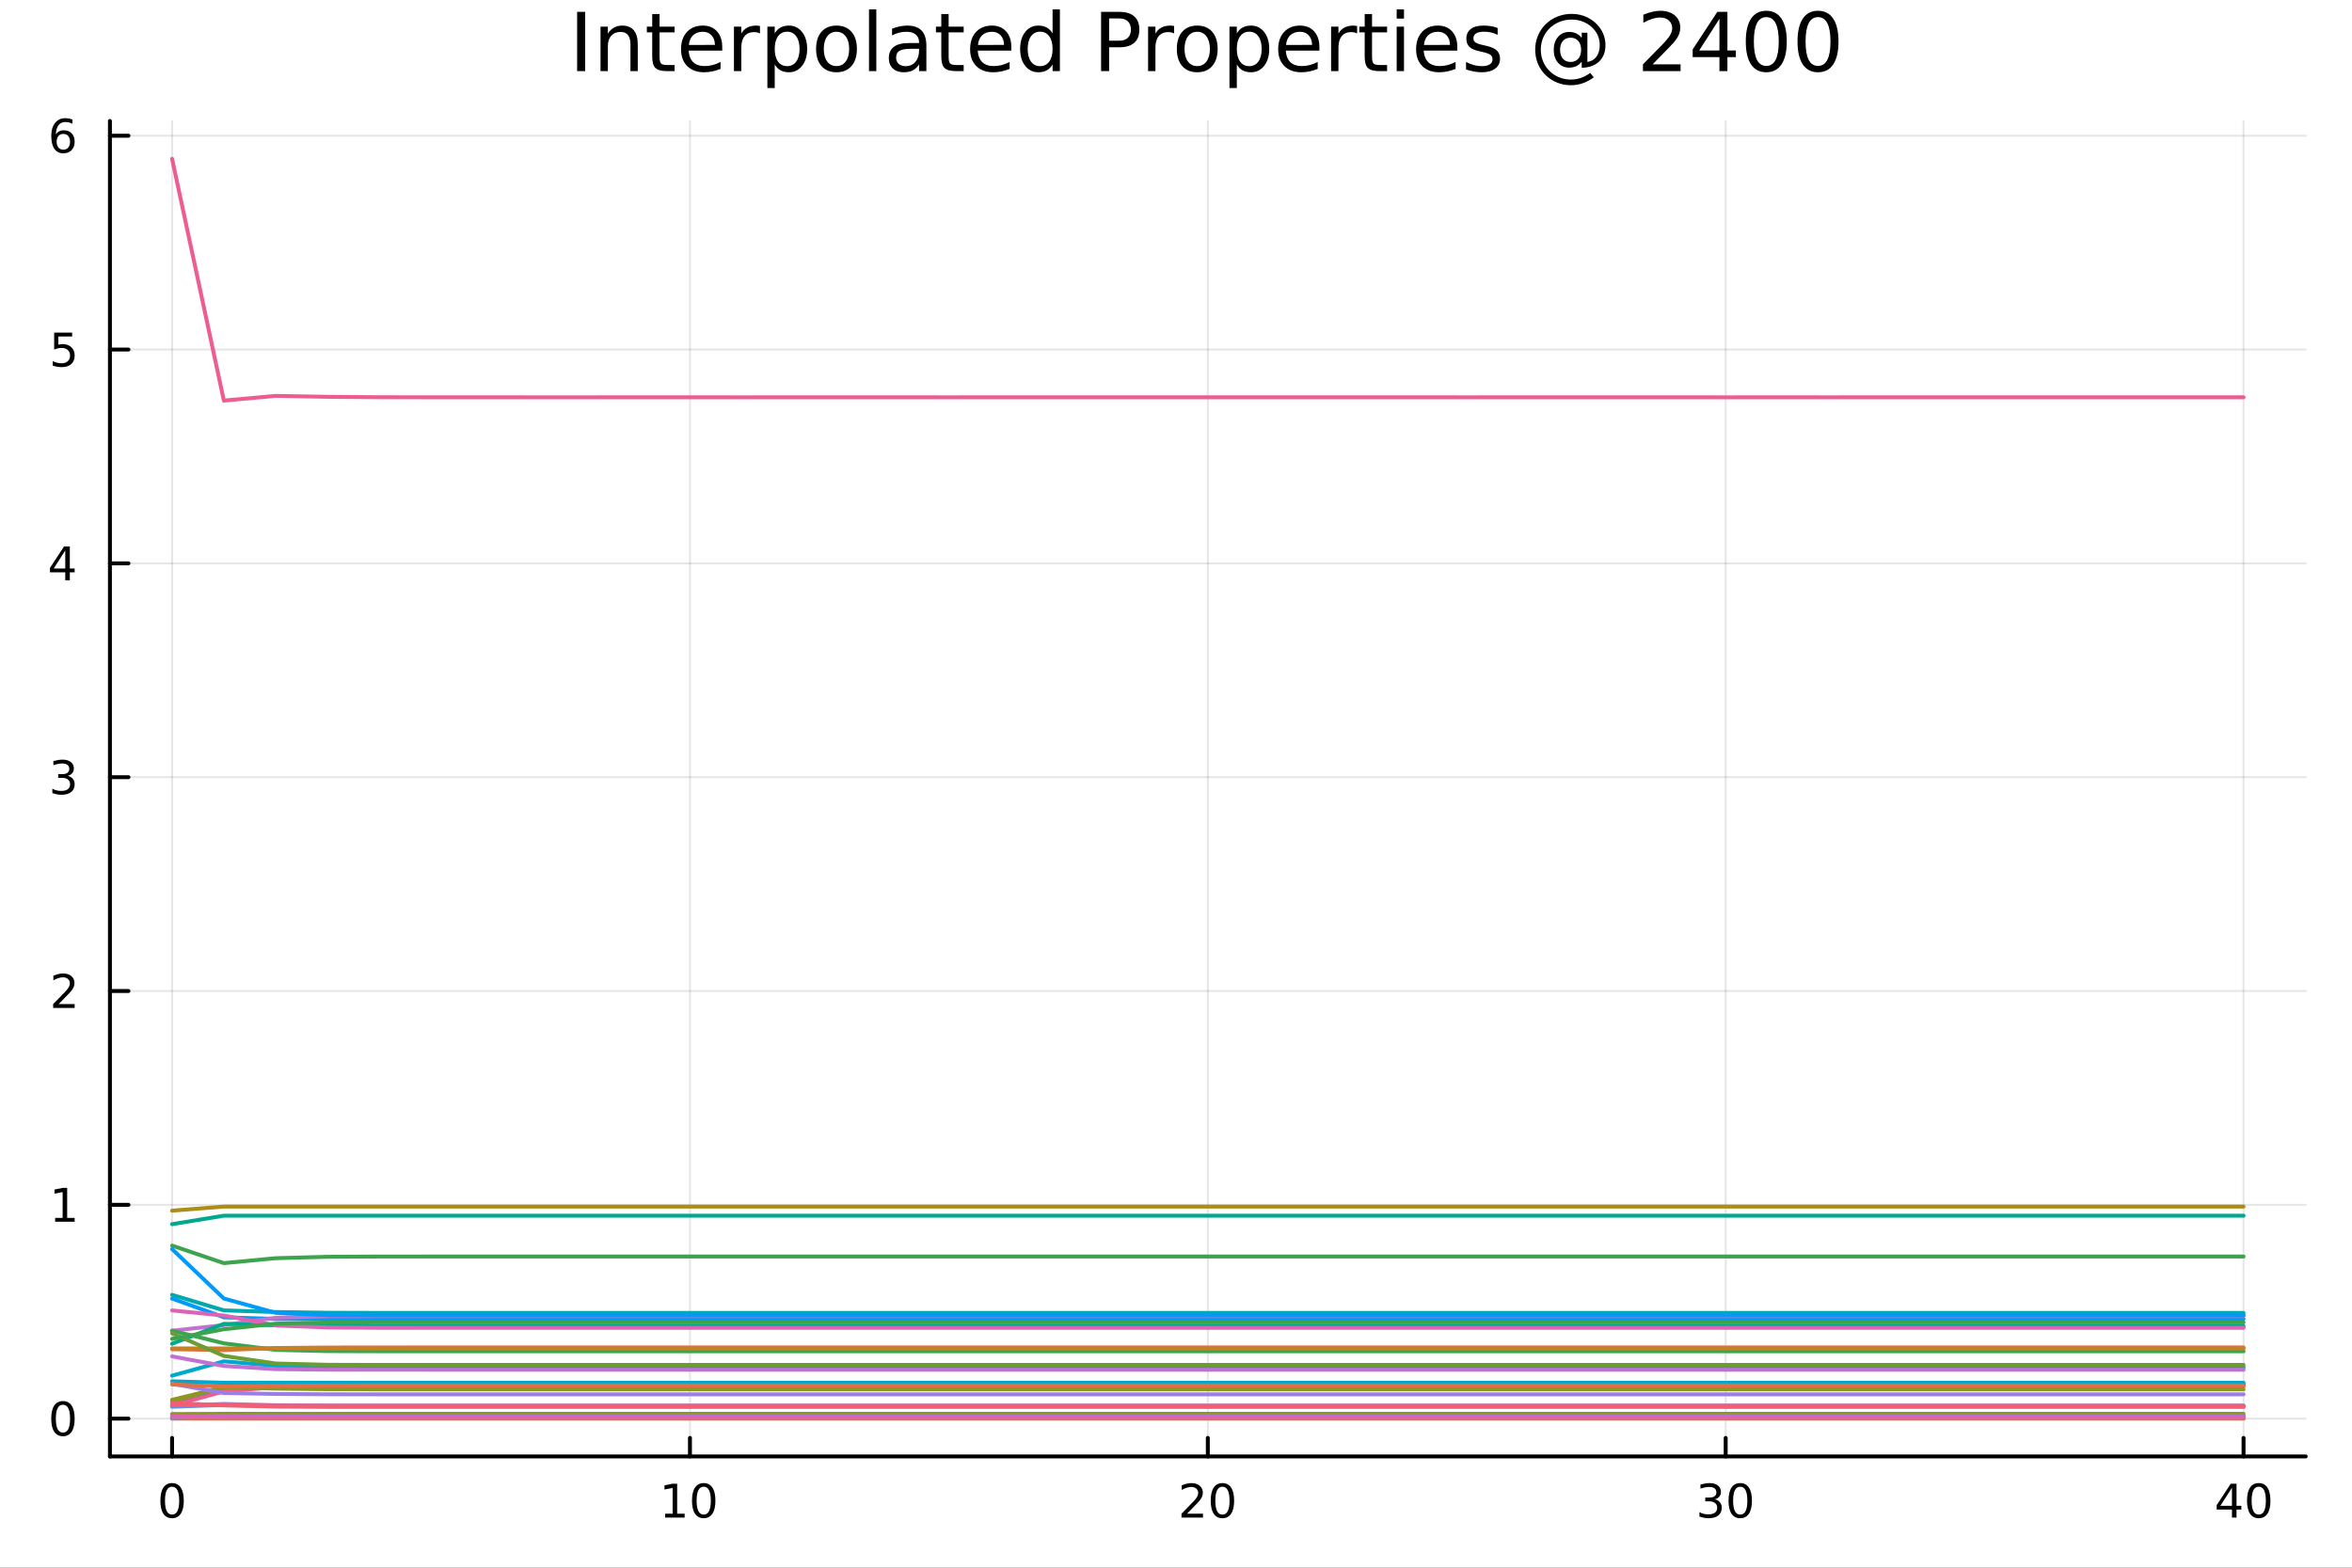 <?xml version="1.0" encoding="utf-8"?>
<svg xmlns="http://www.w3.org/2000/svg" xmlns:xlink="http://www.w3.org/1999/xlink" width="600" height="400" viewBox="0 0 2400 1600">
<rect x="0" y="0" width="2400" height="1600" fill="#333333" stroke="none"/>
<defs>
  <clipPath id="clip620">
    <rect x="0" y="0" width="2400" height="1600"/>
  </clipPath>
</defs>
<path clip-path="url(#clip620)" d="M0 1600 L2400 1600 L2400 0 L0 0  Z" fill="#ffffff" fill-rule="evenodd" fill-opacity="1"/>
<defs>
  <clipPath id="clip621">
    <rect x="480" y="0" width="1681" height="1600"/>
  </clipPath>
</defs>
<path clip-path="url(#clip620)" d="M112.177 1486.45 L2352.76 1486.45 L2352.76 123.472 L112.177 123.472  Z" fill="#ffffff" fill-rule="evenodd" fill-opacity="1"/>
<defs>
  <clipPath id="clip622">
    <rect x="112" y="123" width="2242" height="1364"/>
  </clipPath>
</defs>
<polyline clip-path="url(#clip622)" style="stroke:#000000; stroke-linecap:round; stroke-linejoin:round; stroke-width:2; stroke-opacity:0.1; fill:none" points="175.59,1486.45 175.59,123.472 "/>
<polyline clip-path="url(#clip622)" style="stroke:#000000; stroke-linecap:round; stroke-linejoin:round; stroke-width:2; stroke-opacity:0.1; fill:none" points="704.028,1486.45 704.028,123.472 "/>
<polyline clip-path="url(#clip622)" style="stroke:#000000; stroke-linecap:round; stroke-linejoin:round; stroke-width:2; stroke-opacity:0.1; fill:none" points="1232.47,1486.45 1232.47,123.472 "/>
<polyline clip-path="url(#clip622)" style="stroke:#000000; stroke-linecap:round; stroke-linejoin:round; stroke-width:2; stroke-opacity:0.1; fill:none" points="1760.9,1486.45 1760.9,123.472 "/>
<polyline clip-path="url(#clip622)" style="stroke:#000000; stroke-linecap:round; stroke-linejoin:round; stroke-width:2; stroke-opacity:0.1; fill:none" points="2289.34,1486.45 2289.34,123.472 "/>
<polyline clip-path="url(#clip620)" style="stroke:#000000; stroke-linecap:round; stroke-linejoin:round; stroke-width:4; stroke-opacity:1; fill:none" points="112.177,1486.45 2352.76,1486.45 "/>
<polyline clip-path="url(#clip620)" style="stroke:#000000; stroke-linecap:round; stroke-linejoin:round; stroke-width:4; stroke-opacity:1; fill:none" points="175.59,1486.45 175.59,1467.55 "/>
<polyline clip-path="url(#clip620)" style="stroke:#000000; stroke-linecap:round; stroke-linejoin:round; stroke-width:4; stroke-opacity:1; fill:none" points="704.028,1486.45 704.028,1467.55 "/>
<polyline clip-path="url(#clip620)" style="stroke:#000000; stroke-linecap:round; stroke-linejoin:round; stroke-width:4; stroke-opacity:1; fill:none" points="1232.47,1486.45 1232.47,1467.55 "/>
<polyline clip-path="url(#clip620)" style="stroke:#000000; stroke-linecap:round; stroke-linejoin:round; stroke-width:4; stroke-opacity:1; fill:none" points="1760.9,1486.45 1760.9,1467.55 "/>
<polyline clip-path="url(#clip620)" style="stroke:#000000; stroke-linecap:round; stroke-linejoin:round; stroke-width:4; stroke-opacity:1; fill:none" points="2289.34,1486.45 2289.34,1467.55 "/>
<path clip-path="url(#clip620)" d="M175.59 1517.37 Q171.979 1517.37 170.15 1520.93 Q168.344 1524.47 168.344 1531.6 Q168.344 1538.71 170.15 1542.27 Q171.979 1545.82 175.59 1545.82 Q179.224 1545.82 181.03 1542.27 Q182.858 1538.71 182.858 1531.6 Q182.858 1524.47 181.03 1520.93 Q179.224 1517.37 175.59 1517.37 M175.59 1513.66 Q181.4 1513.66 184.455 1518.27 Q187.534 1522.85 187.534 1531.6 Q187.534 1540.33 184.455 1544.94 Q181.4 1549.52 175.59 1549.52 Q169.78 1549.52 166.701 1544.94 Q163.645 1540.33 163.645 1531.6 Q163.645 1522.85 166.701 1518.27 Q169.78 1513.66 175.59 1513.66 Z" fill="#000000" fill-rule="nonzero" fill-opacity="1" /><path clip-path="url(#clip620)" d="M678.716 1544.91 L686.355 1544.91 L686.355 1518.55 L678.045 1520.21 L678.045 1515.95 L686.308 1514.29 L690.984 1514.29 L690.984 1544.91 L698.623 1544.91 L698.623 1548.85 L678.716 1548.85 L678.716 1544.91 Z" fill="#000000" fill-rule="nonzero" fill-opacity="1" /><path clip-path="url(#clip620)" d="M718.067 1517.37 Q714.456 1517.37 712.628 1520.93 Q710.822 1524.47 710.822 1531.6 Q710.822 1538.71 712.628 1542.27 Q714.456 1545.82 718.067 1545.82 Q721.702 1545.82 723.507 1542.27 Q725.336 1538.71 725.336 1531.6 Q725.336 1524.47 723.507 1520.93 Q721.702 1517.37 718.067 1517.37 M718.067 1513.66 Q723.878 1513.66 726.933 1518.27 Q730.012 1522.85 730.012 1531.6 Q730.012 1540.33 726.933 1544.94 Q723.878 1549.52 718.067 1549.52 Q712.257 1549.52 709.179 1544.94 Q706.123 1540.33 706.123 1531.6 Q706.123 1522.85 709.179 1518.27 Q712.257 1513.66 718.067 1513.66 Z" fill="#000000" fill-rule="nonzero" fill-opacity="1" /><path clip-path="url(#clip620)" d="M1211.24 1544.91 L1227.56 1544.91 L1227.56 1548.85 L1205.61 1548.85 L1205.61 1544.91 Q1208.28 1542.16 1212.86 1537.53 Q1217.47 1532.88 1218.65 1531.53 Q1220.89 1529.01 1221.77 1527.27 Q1222.67 1525.51 1222.67 1523.82 Q1222.67 1521.07 1220.73 1519.33 Q1218.81 1517.6 1215.71 1517.6 Q1213.51 1517.6 1211.05 1518.36 Q1208.62 1519.13 1205.85 1520.68 L1205.85 1515.95 Q1208.67 1514.82 1211.12 1514.24 Q1213.58 1513.66 1215.61 1513.66 Q1220.99 1513.66 1224.18 1516.35 Q1227.37 1519.03 1227.37 1523.52 Q1227.37 1525.65 1226.56 1527.57 Q1225.78 1529.47 1223.67 1532.07 Q1223.09 1532.74 1219.99 1535.95 Q1216.89 1539.15 1211.24 1544.91 Z" fill="#000000" fill-rule="nonzero" fill-opacity="1" /><path clip-path="url(#clip620)" d="M1247.37 1517.37 Q1243.76 1517.37 1241.93 1520.93 Q1240.13 1524.47 1240.13 1531.6 Q1240.13 1538.71 1241.93 1542.27 Q1243.76 1545.82 1247.37 1545.82 Q1251.01 1545.82 1252.81 1542.27 Q1254.64 1538.71 1254.64 1531.6 Q1254.64 1524.47 1252.81 1520.93 Q1251.01 1517.37 1247.37 1517.37 M1247.37 1513.66 Q1253.18 1513.66 1256.24 1518.27 Q1259.32 1522.85 1259.32 1531.6 Q1259.32 1540.33 1256.24 1544.94 Q1253.18 1549.52 1247.37 1549.52 Q1241.56 1549.52 1238.49 1544.94 Q1235.43 1540.33 1235.43 1531.6 Q1235.43 1522.85 1238.49 1518.27 Q1241.56 1513.66 1247.37 1513.66 Z" fill="#000000" fill-rule="nonzero" fill-opacity="1" /><path clip-path="url(#clip620)" d="M1749.75 1530.21 Q1753.1 1530.93 1754.98 1533.2 Q1756.88 1535.47 1756.88 1538.8 Q1756.88 1543.92 1753.36 1546.72 Q1749.84 1549.52 1743.36 1549.52 Q1741.18 1549.52 1738.87 1549.08 Q1736.58 1548.66 1734.12 1547.81 L1734.12 1543.29 Q1736.07 1544.43 1738.38 1545.01 Q1740.7 1545.58 1743.22 1545.58 Q1747.62 1545.58 1749.91 1543.85 Q1752.22 1542.11 1752.22 1538.8 Q1752.22 1535.75 1750.07 1534.03 Q1747.94 1532.3 1744.12 1532.3 L1740.09 1532.3 L1740.09 1528.45 L1744.31 1528.45 Q1747.76 1528.45 1749.59 1527.09 Q1751.41 1525.7 1751.41 1523.11 Q1751.41 1520.45 1749.52 1519.03 Q1747.64 1517.6 1744.12 1517.6 Q1742.2 1517.6 1740 1518.01 Q1737.8 1518.43 1735.16 1519.31 L1735.16 1515.14 Q1737.83 1514.4 1740.14 1514.03 Q1742.48 1513.66 1744.54 1513.66 Q1749.86 1513.66 1752.97 1516.09 Q1756.07 1518.5 1756.07 1522.62 Q1756.07 1525.49 1754.42 1527.48 Q1752.78 1529.45 1749.75 1530.21 Z" fill="#000000" fill-rule="nonzero" fill-opacity="1" /><path clip-path="url(#clip620)" d="M1775.74 1517.37 Q1772.13 1517.37 1770.3 1520.93 Q1768.5 1524.47 1768.5 1531.6 Q1768.5 1538.71 1770.3 1542.27 Q1772.13 1545.82 1775.74 1545.82 Q1779.38 1545.82 1781.18 1542.27 Q1783.01 1538.71 1783.01 1531.6 Q1783.01 1524.47 1781.18 1520.93 Q1779.38 1517.37 1775.74 1517.37 M1775.74 1513.66 Q1781.55 1513.66 1784.61 1518.27 Q1787.69 1522.85 1787.69 1531.6 Q1787.69 1540.33 1784.61 1544.94 Q1781.55 1549.52 1775.74 1549.52 Q1769.93 1549.52 1766.85 1544.94 Q1763.8 1540.33 1763.8 1531.6 Q1763.8 1522.85 1766.85 1518.27 Q1769.93 1513.66 1775.74 1513.66 Z" fill="#000000" fill-rule="nonzero" fill-opacity="1" /><path clip-path="url(#clip620)" d="M2277.51 1518.36 L2265.71 1536.81 L2277.51 1536.81 L2277.51 1518.36 M2276.29 1514.29 L2282.17 1514.29 L2282.17 1536.81 L2287.1 1536.81 L2287.1 1540.7 L2282.17 1540.7 L2282.17 1548.85 L2277.51 1548.85 L2277.51 1540.7 L2261.91 1540.7 L2261.91 1536.19 L2276.29 1514.29 Z" fill="#000000" fill-rule="nonzero" fill-opacity="1" /><path clip-path="url(#clip620)" d="M2304.83 1517.37 Q2301.22 1517.37 2299.39 1520.93 Q2297.58 1524.47 2297.58 1531.6 Q2297.58 1538.71 2299.39 1542.27 Q2301.22 1545.82 2304.83 1545.82 Q2308.46 1545.82 2310.27 1542.27 Q2312.1 1538.71 2312.1 1531.6 Q2312.1 1524.47 2310.27 1520.93 Q2308.46 1517.37 2304.83 1517.37 M2304.83 1513.66 Q2310.64 1513.66 2313.7 1518.27 Q2316.77 1522.85 2316.77 1531.6 Q2316.77 1540.33 2313.7 1544.94 Q2310.64 1549.52 2304.83 1549.52 Q2299.02 1549.52 2295.94 1544.94 Q2292.88 1540.33 2292.88 1531.6 Q2292.88 1522.85 2295.94 1518.27 Q2299.02 1513.66 2304.83 1513.66 Z" fill="#000000" fill-rule="nonzero" fill-opacity="1" /><polyline clip-path="url(#clip622)" style="stroke:#000000; stroke-linecap:round; stroke-linejoin:round; stroke-width:2; stroke-opacity:0.1; fill:none" points="112.177,1447.88 2352.76,1447.88 "/>
<polyline clip-path="url(#clip622)" style="stroke:#000000; stroke-linecap:round; stroke-linejoin:round; stroke-width:2; stroke-opacity:0.1; fill:none" points="112.177,1229.66 2352.76,1229.66 "/>
<polyline clip-path="url(#clip622)" style="stroke:#000000; stroke-linecap:round; stroke-linejoin:round; stroke-width:2; stroke-opacity:0.1; fill:none" points="112.177,1011.43 2352.76,1011.43 "/>
<polyline clip-path="url(#clip622)" style="stroke:#000000; stroke-linecap:round; stroke-linejoin:round; stroke-width:2; stroke-opacity:0.1; fill:none" points="112.177,793.199 2352.76,793.199 "/>
<polyline clip-path="url(#clip622)" style="stroke:#000000; stroke-linecap:round; stroke-linejoin:round; stroke-width:2; stroke-opacity:0.1; fill:none" points="112.177,574.971 2352.76,574.971 "/>
<polyline clip-path="url(#clip622)" style="stroke:#000000; stroke-linecap:round; stroke-linejoin:round; stroke-width:2; stroke-opacity:0.1; fill:none" points="112.177,356.743 2352.76,356.743 "/>
<polyline clip-path="url(#clip622)" style="stroke:#000000; stroke-linecap:round; stroke-linejoin:round; stroke-width:2; stroke-opacity:0.1; fill:none" points="112.177,138.515 2352.76,138.515 "/>
<polyline clip-path="url(#clip620)" style="stroke:#000000; stroke-linecap:round; stroke-linejoin:round; stroke-width:4; stroke-opacity:1; fill:none" points="112.177,1486.45 112.177,123.472 "/>
<polyline clip-path="url(#clip620)" style="stroke:#000000; stroke-linecap:round; stroke-linejoin:round; stroke-width:4; stroke-opacity:1; fill:none" points="112.177,1447.88 131.075,1447.88 "/>
<polyline clip-path="url(#clip620)" style="stroke:#000000; stroke-linecap:round; stroke-linejoin:round; stroke-width:4; stroke-opacity:1; fill:none" points="112.177,1229.66 131.075,1229.66 "/>
<polyline clip-path="url(#clip620)" style="stroke:#000000; stroke-linecap:round; stroke-linejoin:round; stroke-width:4; stroke-opacity:1; fill:none" points="112.177,1011.43 131.075,1011.43 "/>
<polyline clip-path="url(#clip620)" style="stroke:#000000; stroke-linecap:round; stroke-linejoin:round; stroke-width:4; stroke-opacity:1; fill:none" points="112.177,793.199 131.075,793.199 "/>
<polyline clip-path="url(#clip620)" style="stroke:#000000; stroke-linecap:round; stroke-linejoin:round; stroke-width:4; stroke-opacity:1; fill:none" points="112.177,574.971 131.075,574.971 "/>
<polyline clip-path="url(#clip620)" style="stroke:#000000; stroke-linecap:round; stroke-linejoin:round; stroke-width:4; stroke-opacity:1; fill:none" points="112.177,356.743 131.075,356.743 "/>
<polyline clip-path="url(#clip620)" style="stroke:#000000; stroke-linecap:round; stroke-linejoin:round; stroke-width:4; stroke-opacity:1; fill:none" points="112.177,138.515 131.075,138.515 "/>
<path clip-path="url(#clip620)" d="M64.233 1433.68 Q60.622 1433.68 58.793 1437.25 Q56.987 1440.79 56.987 1447.92 Q56.987 1455.02 58.793 1458.59 Q60.622 1462.13 64.233 1462.13 Q67.867 1462.13 69.673 1458.59 Q71.501 1455.02 71.501 1447.92 Q71.501 1440.79 69.673 1437.25 Q67.867 1433.68 64.233 1433.68 M64.233 1429.98 Q70.043 1429.98 73.099 1434.58 Q76.177 1439.17 76.177 1447.92 Q76.177 1456.64 73.099 1461.25 Q70.043 1465.83 64.233 1465.83 Q58.423 1465.83 55.344 1461.25 Q52.288 1456.64 52.288 1447.92 Q52.288 1439.17 55.344 1434.58 Q58.423 1429.98 64.233 1429.98 Z" fill="#000000" fill-rule="nonzero" fill-opacity="1" /><path clip-path="url(#clip620)" d="M56.27 1243 L63.909 1243 L63.909 1216.63 L55.599 1218.3 L55.599 1214.04 L63.862 1212.38 L68.538 1212.38 L68.538 1243 L76.177 1243 L76.177 1246.94 L56.27 1246.94 L56.27 1243 Z" fill="#000000" fill-rule="nonzero" fill-opacity="1" /><path clip-path="url(#clip620)" d="M59.858 1024.77 L76.177 1024.77 L76.177 1028.71 L54.233 1028.71 L54.233 1024.77 Q56.895 1022.02 61.478 1017.39 Q66.085 1012.74 67.265 1011.39 Q69.51 1008.87 70.39 1007.13 Q71.293 1005.37 71.293 1003.68 Q71.293 1000.93 69.349 999.194 Q67.427 997.457 64.325 997.457 Q62.126 997.457 59.673 998.221 Q57.242 998.985 54.464 1000.54 L54.464 995.814 Q57.288 994.68 59.742 994.101 Q62.196 993.522 64.233 993.522 Q69.603 993.522 72.798 996.207 Q75.992 998.893 75.992 1003.38 Q75.992 1005.51 75.182 1007.43 Q74.395 1009.33 72.288 1011.92 Q71.71 1012.6 68.608 1015.81 Q65.506 1019.01 59.858 1024.77 Z" fill="#000000" fill-rule="nonzero" fill-opacity="1" /><path clip-path="url(#clip620)" d="M69.048 791.845 Q72.404 792.563 74.279 794.831 Q76.177 797.1 76.177 800.433 Q76.177 805.549 72.659 808.35 Q69.14 811.15 62.659 811.15 Q60.483 811.15 58.168 810.711 Q55.876 810.294 53.423 809.437 L53.423 804.924 Q55.367 806.058 57.682 806.637 Q59.997 807.215 62.52 807.215 Q66.918 807.215 69.21 805.479 Q71.524 803.743 71.524 800.433 Q71.524 797.377 69.372 795.664 Q67.242 793.928 63.423 793.928 L59.395 793.928 L59.395 790.086 L63.608 790.086 Q67.057 790.086 68.885 788.72 Q70.714 787.331 70.714 784.739 Q70.714 782.077 68.816 780.664 Q66.941 779.229 63.423 779.229 Q61.501 779.229 59.302 779.646 Q57.103 780.063 54.464 780.942 L54.464 776.776 Q57.126 776.035 59.441 775.665 Q61.779 775.294 63.839 775.294 Q69.163 775.294 72.265 777.725 Q75.367 780.132 75.367 784.252 Q75.367 787.123 73.724 789.114 Q72.08 791.081 69.048 791.845 Z" fill="#000000" fill-rule="nonzero" fill-opacity="1" /><path clip-path="url(#clip620)" d="M66.594 561.765 L54.788 580.214 L66.594 580.214 L66.594 561.765 M65.367 557.691 L71.247 557.691 L71.247 580.214 L76.177 580.214 L76.177 584.103 L71.247 584.103 L71.247 592.251 L66.594 592.251 L66.594 584.103 L50.992 584.103 L50.992 579.589 L65.367 557.691 Z" fill="#000000" fill-rule="nonzero" fill-opacity="1" /><path clip-path="url(#clip620)" d="M55.275 339.463 L73.631 339.463 L73.631 343.398 L59.557 343.398 L59.557 351.87 Q60.575 351.523 61.594 351.361 Q62.612 351.176 63.631 351.176 Q69.418 351.176 72.798 354.347 Q76.177 357.518 76.177 362.935 Q76.177 368.514 72.705 371.616 Q69.233 374.694 62.913 374.694 Q60.737 374.694 58.469 374.324 Q56.224 373.953 53.816 373.213 L53.816 368.514 Q55.9 369.648 58.122 370.204 Q60.344 370.759 62.821 370.759 Q66.825 370.759 69.163 368.653 Q71.501 366.546 71.501 362.935 Q71.501 359.324 69.163 357.217 Q66.825 355.111 62.821 355.111 Q60.946 355.111 59.071 355.528 Q57.219 355.944 55.275 356.824 L55.275 339.463 Z" fill="#000000" fill-rule="nonzero" fill-opacity="1" /><path clip-path="url(#clip620)" d="M64.65 136.651 Q61.501 136.651 59.65 138.804 Q57.821 140.957 57.821 144.707 Q57.821 148.434 59.65 150.61 Q61.501 152.762 64.65 152.762 Q67.798 152.762 69.626 150.61 Q71.478 148.434 71.478 144.707 Q71.478 140.957 69.626 138.804 Q67.798 136.651 64.65 136.651 M73.932 121.999 L73.932 126.258 Q72.173 125.425 70.367 124.985 Q68.585 124.545 66.825 124.545 Q62.196 124.545 59.742 127.67 Q57.312 130.795 56.964 137.114 Q58.33 135.101 60.39 134.036 Q62.45 132.948 64.927 132.948 Q70.135 132.948 73.145 136.119 Q76.177 139.267 76.177 144.707 Q76.177 150.031 73.029 153.249 Q69.881 156.466 64.65 156.466 Q58.654 156.466 55.483 151.883 Q52.312 147.276 52.312 138.55 Q52.312 130.355 56.2 125.494 Q60.089 120.61 66.64 120.61 Q68.399 120.61 70.182 120.957 Q71.987 121.304 73.932 121.999 Z" fill="#000000" fill-rule="nonzero" fill-opacity="1" /><path clip-path="url(#clip620)" d="M588.92 12.096 L597.102 12.096 L597.102 72.576 L588.92 72.576 L588.92 12.096 Z" fill="#000000" fill-rule="nonzero" fill-opacity="1" /><path clip-path="url(#clip620)" d="M650.777 45.192 L650.777 72.576 L643.323 72.576 L643.323 45.435 Q643.323 38.994 640.812 35.794 Q638.3 32.594 633.277 32.594 Q627.241 32.594 623.757 36.442 Q620.274 40.29 620.274 46.934 L620.274 72.576 L612.779 72.576 L612.779 27.206 L620.274 27.206 L620.274 34.254 Q622.947 30.163 626.553 28.138 Q630.198 26.112 634.938 26.112 Q642.756 26.112 646.767 30.973 Q650.777 35.794 650.777 45.192 Z" fill="#000000" fill-rule="nonzero" fill-opacity="1" /><path clip-path="url(#clip620)" d="M673.016 14.324 L673.016 27.206 L688.369 27.206 L688.369 32.999 L673.016 32.999 L673.016 57.628 Q673.016 63.178 674.515 64.758 Q676.055 66.338 680.713 66.338 L688.369 66.338 L688.369 72.576 L680.713 72.576 Q672.085 72.576 668.803 69.376 Q665.522 66.135 665.522 57.628 L665.522 32.999 L660.054 32.999 L660.054 27.206 L665.522 27.206 L665.522 14.324 L673.016 14.324 Z" fill="#000000" fill-rule="nonzero" fill-opacity="1" /><path clip-path="url(#clip620)" d="M736.98 48.028 L736.98 51.673 L702.71 51.673 Q703.196 59.37 707.328 63.421 Q711.5 67.431 718.913 67.431 Q723.207 67.431 727.218 66.378 Q731.268 65.325 735.238 63.218 L735.238 70.267 Q731.228 71.968 727.015 72.86 Q722.802 73.751 718.468 73.751 Q707.611 73.751 701.251 67.431 Q694.932 61.112 694.932 50.337 Q694.932 39.197 700.927 32.675 Q706.963 26.112 717.171 26.112 Q726.326 26.112 731.633 32.026 Q736.98 37.9 736.98 48.028 M729.527 45.84 Q729.446 39.723 726.083 36.077 Q722.762 32.431 717.252 32.431 Q711.014 32.431 707.247 35.956 Q703.52 39.48 702.953 45.88 L729.527 45.84 Z" fill="#000000" fill-rule="nonzero" fill-opacity="1" /><path clip-path="url(#clip620)" d="M775.504 34.173 Q774.249 33.444 772.75 33.12 Q771.291 32.756 769.509 32.756 Q763.19 32.756 759.787 36.888 Q756.425 40.979 756.425 48.676 L756.425 72.576 L748.93 72.576 L748.93 27.206 L756.425 27.206 L756.425 34.254 Q758.774 30.122 762.541 28.138 Q766.309 26.112 771.696 26.112 Q772.466 26.112 773.398 26.234 Q774.33 26.315 775.464 26.517 L775.504 34.173 Z" fill="#000000" fill-rule="nonzero" fill-opacity="1" /><path clip-path="url(#clip620)" d="M790.533 65.77 L790.533 89.833 L783.039 89.833 L783.039 27.206 L790.533 27.206 L790.533 34.092 Q792.883 30.041 796.447 28.097 Q800.053 26.112 805.035 26.112 Q813.299 26.112 818.444 32.675 Q823.629 39.237 823.629 49.931 Q823.629 60.626 818.444 67.188 Q813.299 73.751 805.035 73.751 Q800.053 73.751 796.447 71.806 Q792.883 69.821 790.533 65.77 M815.892 49.931 Q815.892 41.708 812.489 37.05 Q809.127 32.35 803.212 32.35 Q797.298 32.35 793.895 37.05 Q790.533 41.708 790.533 49.931 Q790.533 58.155 793.895 62.854 Q797.298 67.512 803.212 67.512 Q809.127 67.512 812.489 62.854 Q815.892 58.155 815.892 49.931 Z" fill="#000000" fill-rule="nonzero" fill-opacity="1" /><path clip-path="url(#clip620)" d="M853.565 32.431 Q847.57 32.431 844.086 37.131 Q840.602 41.789 840.602 49.931 Q840.602 58.074 844.046 62.773 Q847.529 67.431 853.565 67.431 Q859.52 67.431 863.004 62.732 Q866.488 58.033 866.488 49.931 Q866.488 41.87 863.004 37.171 Q859.52 32.431 853.565 32.431 M853.565 26.112 Q863.287 26.112 868.837 32.431 Q874.387 38.751 874.387 49.931 Q874.387 61.071 868.837 67.431 Q863.287 73.751 853.565 73.751 Q843.803 73.751 838.253 67.431 Q832.744 61.071 832.744 49.931 Q832.744 38.751 838.253 32.431 Q843.803 26.112 853.565 26.112 Z" fill="#000000" fill-rule="nonzero" fill-opacity="1" /><path clip-path="url(#clip620)" d="M886.742 9.544 L894.196 9.544 L894.196 72.576 L886.742 72.576 L886.742 9.544 Z" fill="#000000" fill-rule="nonzero" fill-opacity="1" /><path clip-path="url(#clip620)" d="M930.411 49.769 Q921.377 49.769 917.894 51.835 Q914.41 53.901 914.41 58.884 Q914.41 62.854 917.002 65.203 Q919.635 67.512 924.132 67.512 Q930.33 67.512 934.057 63.137 Q937.824 58.722 937.824 51.43 L937.824 49.769 L930.411 49.769 M945.278 46.691 L945.278 72.576 L937.824 72.576 L937.824 65.689 Q935.272 69.821 931.464 71.806 Q927.656 73.751 922.147 73.751 Q915.179 73.751 911.048 69.862 Q906.956 65.933 906.956 59.37 Q906.956 51.714 912.06 47.825 Q917.205 43.936 927.373 43.936 L937.824 43.936 L937.824 43.207 Q937.824 38.062 934.421 35.267 Q931.059 32.431 924.942 32.431 Q921.053 32.431 917.367 33.363 Q913.681 34.295 910.278 36.158 L910.278 29.272 Q914.369 27.692 918.218 26.922 Q922.066 26.112 925.712 26.112 Q935.556 26.112 940.417 31.216 Q945.278 36.32 945.278 46.691 Z" fill="#000000" fill-rule="nonzero" fill-opacity="1" /><path clip-path="url(#clip620)" d="M968.003 14.324 L968.003 27.206 L983.356 27.206 L983.356 32.999 L968.003 32.999 L968.003 57.628 Q968.003 63.178 969.502 64.758 Q971.041 66.338 975.7 66.338 L983.356 66.338 L983.356 72.576 L975.7 72.576 Q967.072 72.576 963.79 69.376 Q960.509 66.135 960.509 57.628 L960.509 32.999 L955.04 32.999 L955.04 27.206 L960.509 27.206 L960.509 14.324 L968.003 14.324 Z" fill="#000000" fill-rule="nonzero" fill-opacity="1" /><path clip-path="url(#clip620)" d="M1031.97 48.028 L1031.97 51.673 L997.696 51.673 Q998.182 59.37 1002.31 63.421 Q1006.49 67.431 1013.9 67.431 Q1018.19 67.431 1022.2 66.378 Q1026.26 65.325 1030.23 63.218 L1030.23 70.267 Q1026.21 71.968 1022 72.86 Q1017.79 73.751 1013.45 73.751 Q1002.6 73.751 996.238 67.431 Q989.919 61.112 989.919 50.337 Q989.919 39.197 995.914 32.675 Q1001.95 26.112 1012.16 26.112 Q1021.31 26.112 1026.62 32.026 Q1031.97 37.9 1031.97 48.028 M1024.51 45.84 Q1024.43 39.723 1021.07 36.077 Q1017.75 32.431 1012.24 32.431 Q1006 32.431 1002.23 35.956 Q998.507 39.48 997.939 45.88 L1024.51 45.84 Z" fill="#000000" fill-rule="nonzero" fill-opacity="1" /><path clip-path="url(#clip620)" d="M1074.06 34.092 L1074.06 9.544 L1081.51 9.544 L1081.51 72.576 L1074.06 72.576 L1074.06 65.77 Q1071.71 69.821 1068.1 71.806 Q1064.54 73.751 1059.51 73.751 Q1051.29 73.751 1046.1 67.188 Q1040.96 60.626 1040.96 49.931 Q1040.96 39.237 1046.1 32.675 Q1051.29 26.112 1059.51 26.112 Q1064.54 26.112 1068.1 28.097 Q1071.71 30.041 1074.06 34.092 M1048.66 49.931 Q1048.66 58.155 1052.02 62.854 Q1055.42 67.512 1061.34 67.512 Q1067.25 67.512 1070.65 62.854 Q1074.06 58.155 1074.06 49.931 Q1074.06 41.708 1070.65 37.05 Q1067.25 32.35 1061.34 32.35 Q1055.42 32.35 1052.02 37.05 Q1048.66 41.708 1048.66 49.931 Z" fill="#000000" fill-rule="nonzero" fill-opacity="1" /><path clip-path="url(#clip620)" d="M1131.74 18.82 L1131.74 41.546 L1142.03 41.546 Q1147.74 41.546 1150.86 38.589 Q1153.98 35.632 1153.98 30.163 Q1153.98 24.735 1150.86 21.778 Q1147.74 18.82 1142.03 18.82 L1131.74 18.82 M1123.56 12.096 L1142.03 12.096 Q1152.2 12.096 1157.38 16.714 Q1162.61 21.292 1162.61 30.163 Q1162.61 39.115 1157.38 43.693 Q1152.2 48.271 1142.03 48.271 L1131.74 48.271 L1131.74 72.576 L1123.56 72.576 L1123.56 12.096 Z" fill="#000000" fill-rule="nonzero" fill-opacity="1" /><path clip-path="url(#clip620)" d="M1198.09 34.173 Q1196.84 33.444 1195.34 33.12 Q1193.88 32.756 1192.1 32.756 Q1185.78 32.756 1182.38 36.888 Q1179.01 40.979 1179.01 48.676 L1179.01 72.576 L1171.52 72.576 L1171.52 27.206 L1179.01 27.206 L1179.01 34.254 Q1181.36 30.122 1185.13 28.138 Q1188.9 26.112 1194.29 26.112 Q1195.06 26.112 1195.99 26.234 Q1196.92 26.315 1198.05 26.517 L1198.09 34.173 Z" fill="#000000" fill-rule="nonzero" fill-opacity="1" /><path clip-path="url(#clip620)" d="M1221.67 32.431 Q1215.68 32.431 1212.19 37.131 Q1208.71 41.789 1208.71 49.931 Q1208.71 58.074 1212.15 62.773 Q1215.64 67.431 1221.67 67.431 Q1227.63 67.431 1231.11 62.732 Q1234.59 58.033 1234.59 49.931 Q1234.59 41.87 1231.11 37.171 Q1227.63 32.431 1221.67 32.431 M1221.67 26.112 Q1231.39 26.112 1236.94 32.431 Q1242.49 38.751 1242.49 49.931 Q1242.49 61.071 1236.94 67.431 Q1231.39 73.751 1221.67 73.751 Q1211.91 73.751 1206.36 67.431 Q1200.85 61.071 1200.85 49.931 Q1200.85 38.751 1206.36 32.431 Q1211.91 26.112 1221.67 26.112 Z" fill="#000000" fill-rule="nonzero" fill-opacity="1" /><path clip-path="url(#clip620)" d="M1262.06 65.77 L1262.06 89.833 L1254.56 89.833 L1254.56 27.206 L1262.06 27.206 L1262.06 34.092 Q1264.41 30.041 1267.97 28.097 Q1271.58 26.112 1276.56 26.112 Q1284.82 26.112 1289.97 32.675 Q1295.15 39.237 1295.15 49.931 Q1295.15 60.626 1289.97 67.188 Q1284.82 73.751 1276.56 73.751 Q1271.58 73.751 1267.97 71.806 Q1264.41 69.821 1262.06 65.77 M1287.42 49.931 Q1287.42 41.708 1284.01 37.05 Q1280.65 32.35 1274.74 32.35 Q1268.82 32.35 1265.42 37.05 Q1262.06 41.708 1262.06 49.931 Q1262.06 58.155 1265.42 62.854 Q1268.82 67.512 1274.74 67.512 Q1280.65 67.512 1284.01 62.854 Q1287.42 58.155 1287.42 49.931 Z" fill="#000000" fill-rule="nonzero" fill-opacity="1" /><path clip-path="url(#clip620)" d="M1346.32 48.028 L1346.32 51.673 L1312.05 51.673 Q1312.53 59.37 1316.66 63.421 Q1320.84 67.431 1328.25 67.431 Q1332.54 67.431 1336.55 66.378 Q1340.61 65.325 1344.58 63.218 L1344.58 70.267 Q1340.56 71.968 1336.35 72.86 Q1332.14 73.751 1327.8 73.751 Q1316.95 73.751 1310.59 67.431 Q1304.27 61.112 1304.27 50.337 Q1304.27 39.197 1310.26 32.675 Q1316.3 26.112 1326.51 26.112 Q1335.66 26.112 1340.97 32.026 Q1346.32 37.9 1346.32 48.028 M1338.86 45.84 Q1338.78 39.723 1335.42 36.077 Q1332.1 32.431 1326.59 32.431 Q1320.35 32.431 1316.58 35.956 Q1312.86 39.48 1312.29 45.88 L1338.86 45.84 Z" fill="#000000" fill-rule="nonzero" fill-opacity="1" /><path clip-path="url(#clip620)" d="M1384.84 34.173 Q1383.59 33.444 1382.09 33.12 Q1380.63 32.756 1378.85 32.756 Q1372.53 32.756 1369.12 36.888 Q1365.76 40.979 1365.76 48.676 L1365.76 72.576 L1358.27 72.576 L1358.27 27.206 L1365.76 27.206 L1365.76 34.254 Q1368.11 30.122 1371.88 28.138 Q1375.65 26.112 1381.03 26.112 Q1381.8 26.112 1382.73 26.234 Q1383.67 26.315 1384.8 26.517 L1384.84 34.173 Z" fill="#000000" fill-rule="nonzero" fill-opacity="1" /><path clip-path="url(#clip620)" d="M1400.03 14.324 L1400.03 27.206 L1415.39 27.206 L1415.39 32.999 L1400.03 32.999 L1400.03 57.628 Q1400.03 63.178 1401.53 64.758 Q1403.07 66.338 1407.73 66.338 L1415.39 66.338 L1415.39 72.576 L1407.73 72.576 Q1399.1 72.576 1395.82 69.376 Q1392.54 66.135 1392.54 57.628 L1392.54 32.999 L1387.07 32.999 L1387.07 27.206 L1392.54 27.206 L1392.54 14.324 L1400.03 14.324 Z" fill="#000000" fill-rule="nonzero" fill-opacity="1" /><path clip-path="url(#clip620)" d="M1425.19 27.206 L1432.64 27.206 L1432.64 72.576 L1425.19 72.576 L1425.19 27.206 M1425.19 9.544 L1432.64 9.544 L1432.64 18.983 L1425.19 18.983 L1425.19 9.544 Z" fill="#000000" fill-rule="nonzero" fill-opacity="1" /><path clip-path="url(#clip620)" d="M1487.05 48.028 L1487.05 51.673 L1452.77 51.673 Q1453.26 59.37 1457.39 63.421 Q1461.57 67.431 1468.98 67.431 Q1473.27 67.431 1477.28 66.378 Q1481.33 65.325 1485.3 63.218 L1485.3 70.267 Q1481.29 71.968 1477.08 72.86 Q1472.87 73.751 1468.53 73.751 Q1457.68 73.751 1451.32 67.431 Q1445 61.112 1445 50.337 Q1445 39.197 1450.99 32.675 Q1457.03 26.112 1467.24 26.112 Q1476.39 26.112 1481.7 32.026 Q1487.05 37.9 1487.05 48.028 M1479.59 45.84 Q1479.51 39.723 1476.15 36.077 Q1472.83 32.431 1467.32 32.431 Q1461.08 32.431 1457.31 35.956 Q1453.59 39.48 1453.02 45.88 L1479.59 45.84 Z" fill="#000000" fill-rule="nonzero" fill-opacity="1" /><path clip-path="url(#clip620)" d="M1528.2 28.543 L1528.2 35.591 Q1525.04 33.971 1521.64 33.161 Q1518.24 32.35 1514.59 32.35 Q1509.04 32.35 1506.25 34.052 Q1503.49 35.753 1503.49 39.156 Q1503.49 41.749 1505.48 43.248 Q1507.46 44.706 1513.46 46.043 L1516.01 46.61 Q1523.95 48.311 1527.27 51.43 Q1530.63 54.509 1530.63 60.059 Q1530.63 66.378 1525.61 70.064 Q1520.63 73.751 1511.88 73.751 Q1508.23 73.751 1504.26 73.022 Q1500.33 72.333 1495.96 70.915 L1495.96 63.218 Q1500.09 65.365 1504.1 66.459 Q1508.11 67.512 1512.04 67.512 Q1517.31 67.512 1520.14 65.73 Q1522.98 63.907 1522.98 60.626 Q1522.98 57.588 1520.91 55.967 Q1518.89 54.347 1511.96 52.848 L1509.37 52.24 Q1502.44 50.782 1499.36 47.785 Q1496.28 44.746 1496.28 39.48 Q1496.28 33.08 1500.82 29.596 Q1505.36 26.112 1513.7 26.112 Q1517.83 26.112 1521.48 26.72 Q1525.12 27.327 1528.2 28.543 Z" fill="#000000" fill-rule="nonzero" fill-opacity="1" /><path clip-path="url(#clip620)" d="M1591.92 50.823 Q1591.92 56.615 1594.8 59.937 Q1597.68 63.218 1602.7 63.218 Q1607.68 63.218 1610.52 59.897 Q1613.39 56.575 1613.39 50.823 Q1613.39 45.151 1610.48 41.83 Q1607.56 38.467 1602.62 38.467 Q1597.72 38.467 1594.8 41.789 Q1591.92 45.111 1591.92 50.823 M1614 62.935 Q1611.57 66.054 1608.41 67.553 Q1605.29 69.011 1601.12 69.011 Q1594.15 69.011 1589.78 63.988 Q1585.44 58.925 1585.44 50.823 Q1585.44 42.721 1589.82 37.657 Q1594.19 32.594 1601.12 32.594 Q1605.29 32.594 1608.45 34.133 Q1611.61 35.632 1614 38.71 L1614 33.404 L1619.79 33.404 L1619.79 63.218 Q1625.71 62.327 1629.03 57.831 Q1632.39 53.294 1632.39 46.124 Q1632.39 41.789 1631.1 37.981 Q1629.84 34.173 1627.25 30.933 Q1623.03 25.626 1616.96 22.831 Q1610.92 19.995 1603.79 19.995 Q1598.81 19.995 1594.23 21.332 Q1589.66 22.628 1585.77 25.221 Q1579.41 29.353 1575.8 36.077 Q1572.24 42.761 1572.24 50.58 Q1572.24 57.02 1574.55 62.651 Q1576.89 68.282 1581.31 72.576 Q1585.56 76.789 1591.15 78.976 Q1596.74 81.204 1603.1 81.204 Q1608.33 81.204 1613.35 79.422 Q1618.42 77.68 1622.63 74.399 L1626.28 78.895 Q1621.21 82.825 1615.22 84.891 Q1609.26 86.997 1603.1 86.997 Q1595.61 86.997 1588.97 84.324 Q1582.32 81.691 1577.14 76.627 Q1571.95 71.563 1569.24 64.92 Q1566.52 58.236 1566.52 50.58 Q1566.52 43.207 1569.28 36.523 Q1572.03 29.839 1577.14 24.775 Q1582.36 19.631 1589.21 16.917 Q1596.06 14.162 1603.71 14.162 Q1612.3 14.162 1619.63 17.686 Q1627 21.21 1631.99 27.692 Q1635.03 31.662 1636.61 36.32 Q1638.23 40.979 1638.23 45.962 Q1638.23 56.615 1631.78 62.773 Q1625.34 68.93 1614 69.173 L1614 62.935 Z" fill="#000000" fill-rule="nonzero" fill-opacity="1" /><path clip-path="url(#clip620)" d="M1686.31 65.689 L1714.87 65.689 L1714.87 72.576 L1676.47 72.576 L1676.47 65.689 Q1681.12 60.869 1689.15 52.767 Q1697.21 44.625 1699.27 42.275 Q1703.2 37.86 1704.74 34.822 Q1706.32 31.743 1706.32 28.786 Q1706.32 23.965 1702.92 20.927 Q1699.56 17.889 1694.13 17.889 Q1690.28 17.889 1685.99 19.226 Q1681.73 20.562 1676.87 23.276 L1676.87 15.013 Q1681.81 13.028 1686.11 12.015 Q1690.4 11.002 1693.97 11.002 Q1703.36 11.002 1708.95 15.701 Q1714.54 20.4 1714.54 28.259 Q1714.54 31.986 1713.13 35.348 Q1711.75 38.67 1708.06 43.207 Q1707.05 44.382 1701.62 50.013 Q1696.19 55.603 1686.31 65.689 Z" fill="#000000" fill-rule="nonzero" fill-opacity="1" /><path clip-path="url(#clip620)" d="M1754.53 19.226 L1733.87 51.511 L1754.53 51.511 L1754.53 19.226 M1752.38 12.096 L1762.67 12.096 L1762.67 51.511 L1771.3 51.511 L1771.3 58.317 L1762.67 58.317 L1762.67 72.576 L1754.53 72.576 L1754.53 58.317 L1727.22 58.317 L1727.22 50.418 L1752.38 12.096 Z" fill="#000000" fill-rule="nonzero" fill-opacity="1" /><path clip-path="url(#clip620)" d="M1802.33 17.484 Q1796.01 17.484 1792.81 23.722 Q1789.65 29.92 1789.65 42.397 Q1789.65 54.833 1792.81 61.071 Q1796.01 67.269 1802.33 67.269 Q1808.69 67.269 1811.85 61.071 Q1815.05 54.833 1815.05 42.397 Q1815.05 29.92 1811.85 23.722 Q1808.69 17.484 1802.33 17.484 M1802.33 11.002 Q1812.5 11.002 1817.84 19.064 Q1823.23 27.084 1823.23 42.397 Q1823.23 57.669 1817.84 65.73 Q1812.5 73.751 1802.33 73.751 Q1792.16 73.751 1786.77 65.73 Q1781.42 57.669 1781.42 42.397 Q1781.42 27.084 1786.77 19.064 Q1792.16 11.002 1802.33 11.002 Z" fill="#000000" fill-rule="nonzero" fill-opacity="1" /><path clip-path="url(#clip620)" d="M1855.11 17.484 Q1848.79 17.484 1845.59 23.722 Q1842.43 29.92 1842.43 42.397 Q1842.43 54.833 1845.59 61.071 Q1848.79 67.269 1855.11 67.269 Q1861.47 67.269 1864.63 61.071 Q1867.83 54.833 1867.83 42.397 Q1867.83 29.92 1864.63 23.722 Q1861.47 17.484 1855.11 17.484 M1855.11 11.002 Q1865.28 11.002 1870.63 19.064 Q1876.01 27.084 1876.01 42.397 Q1876.01 57.669 1870.63 65.73 Q1865.28 73.751 1855.11 73.751 Q1844.94 73.751 1839.56 65.73 Q1834.21 57.669 1834.21 42.397 Q1834.21 27.084 1839.56 19.064 Q1844.94 11.002 1855.11 11.002 Z" fill="#000000" fill-rule="nonzero" fill-opacity="1" /><polyline clip-path="url(#clip622)" style="stroke:#009af9; stroke-linecap:round; stroke-linejoin:round; stroke-width:4; stroke-opacity:1; fill:none" points="175.59,1325.33 228.434,1344.45 281.277,1346.14 334.121,1346.25 386.965,1346.22 439.809,1346.21 492.653,1346.21 545.497,1346.21 598.34,1346.21 651.184,1346.21 704.028,1346.21 756.872,1346.21 809.716,1346.21 862.56,1346.21 915.404,1346.21 968.247,1346.21 1021.09,1346.21 1073.94,1346.21 1126.78,1346.21 1179.62,1346.21 1232.47,1346.21 1285.31,1346.21 1338.15,1346.21 1391,1346.21 1443.84,1346.21 1496.69,1346.21 1549.53,1346.21 1602.37,1346.21 1655.22,1346.21 1708.06,1346.21 1760.9,1346.21 1813.75,1346.21 1866.59,1346.21 1919.44,1346.21 1972.28,1346.21 2025.12,1346.21 2077.97,1346.21 2130.81,1346.21 2183.66,1346.21 2236.5,1346.21 2289.34,1346.21 "/>
<polyline clip-path="url(#clip622)" style="stroke:#e26f46; stroke-linecap:round; stroke-linejoin:round; stroke-width:4; stroke-opacity:1; fill:none" points="175.59,1377.01 228.434,1377.9 281.277,1375.78 334.121,1375.3 386.965,1375.22 439.809,1375.21 492.653,1375.21 545.497,1375.21 598.34,1375.21 651.184,1375.21 704.028,1375.21 756.872,1375.21 809.716,1375.21 862.56,1375.21 915.404,1375.21 968.247,1375.21 1021.09,1375.21 1073.94,1375.21 1126.78,1375.21 1179.62,1375.21 1232.47,1375.21 1285.31,1375.21 1338.15,1375.21 1391,1375.21 1443.84,1375.21 1496.69,1375.21 1549.53,1375.21 1602.37,1375.21 1655.22,1375.21 1708.06,1375.21 1760.9,1375.21 1813.75,1375.21 1866.59,1375.21 1919.44,1375.21 1972.28,1375.21 2025.12,1375.21 2077.97,1375.21 2130.81,1375.21 2183.66,1375.21 2236.5,1375.21 2289.34,1375.21 "/>
<polyline clip-path="url(#clip622)" style="stroke:#3da44d; stroke-linecap:round; stroke-linejoin:round; stroke-width:4; stroke-opacity:1; fill:none" points="175.59,1271.29 228.434,1289.17 281.277,1284.13 334.121,1282.69 386.965,1282.44 439.809,1282.41 492.653,1282.4 545.497,1282.41 598.34,1282.41 651.184,1282.4 704.028,1282.4 756.872,1282.41 809.716,1282.4 862.56,1282.4 915.404,1282.4 968.247,1282.41 1021.09,1282.4 1073.94,1282.4 1126.78,1282.4 1179.62,1282.4 1232.47,1282.4 1285.31,1282.4 1338.15,1282.4 1391,1282.4 1443.84,1282.4 1496.69,1282.41 1549.53,1282.4 1602.37,1282.4 1655.22,1282.4 1708.06,1282.41 1760.9,1282.41 1813.75,1282.4 1866.59,1282.41 1919.44,1282.4 1972.28,1282.4 2025.12,1282.4 2077.97,1282.4 2130.81,1282.4 2183.66,1282.4 2236.5,1282.4 2289.34,1282.4 "/>
<polyline clip-path="url(#clip622)" style="stroke:#c271d2; stroke-linecap:round; stroke-linejoin:round; stroke-width:4; stroke-opacity:1; fill:none" points="175.59,1358.14 228.434,1352.39 281.277,1344.94 334.121,1343.32 386.965,1343.09 439.809,1343.07 492.653,1343.08 545.497,1343.08 598.34,1343.08 651.184,1343.08 704.028,1343.08 756.872,1343.08 809.716,1343.08 862.56,1343.08 915.404,1343.08 968.247,1343.08 1021.09,1343.08 1073.94,1343.08 1126.78,1343.08 1179.62,1343.08 1232.47,1343.08 1285.31,1343.08 1338.15,1343.08 1391,1343.08 1443.84,1343.08 1496.69,1343.08 1549.53,1343.08 1602.37,1343.08 1655.22,1343.08 1708.06,1343.08 1760.9,1343.08 1813.75,1343.08 1866.59,1343.08 1919.44,1343.08 1972.28,1343.08 2025.12,1343.08 2077.97,1343.08 2130.81,1343.08 2183.66,1343.08 2236.5,1343.08 2289.34,1343.08 "/>
<polyline clip-path="url(#clip622)" style="stroke:#ac8d18; stroke-linecap:round; stroke-linejoin:round; stroke-width:4; stroke-opacity:1; fill:none" points="175.59,1235.62 228.434,1231.45 281.277,1231.45 334.121,1231.45 386.965,1231.45 439.809,1231.45 492.653,1231.45 545.497,1231.45 598.34,1231.45 651.184,1231.45 704.028,1231.45 756.872,1231.45 809.716,1231.45 862.56,1231.45 915.404,1231.45 968.247,1231.45 1021.09,1231.45 1073.94,1231.45 1126.78,1231.45 1179.62,1231.45 1232.47,1231.45 1285.31,1231.45 1338.15,1231.45 1391,1231.45 1443.84,1231.45 1496.69,1231.45 1549.53,1231.45 1602.37,1231.45 1655.22,1231.45 1708.06,1231.45 1760.9,1231.45 1813.75,1231.45 1866.59,1231.45 1919.44,1231.45 1972.28,1231.45 2025.12,1231.45 2077.97,1231.45 2130.81,1231.45 2183.66,1231.45 2236.5,1231.45 2289.34,1231.45 "/>
<polyline clip-path="url(#clip622)" style="stroke:#00a9ad; stroke-linecap:round; stroke-linejoin:round; stroke-width:4; stroke-opacity:1; fill:none" points="175.59,1432.85 228.434,1417.79 281.277,1413.33 334.121,1412.65 386.965,1412.59 439.809,1412.59 492.653,1412.59 545.497,1412.59 598.34,1412.59 651.184,1412.59 704.028,1412.59 756.872,1412.59 809.716,1412.59 862.56,1412.59 915.404,1412.59 968.247,1412.59 1021.09,1412.59 1073.94,1412.59 1126.78,1412.59 1179.62,1412.59 1232.47,1412.59 1285.31,1412.59 1338.15,1412.59 1391,1412.59 1443.84,1412.59 1496.69,1412.59 1549.53,1412.59 1602.37,1412.59 1655.22,1412.59 1708.06,1412.59 1760.9,1412.59 1813.75,1412.59 1866.59,1412.59 1919.44,1412.59 1972.28,1412.59 2025.12,1412.59 2077.97,1412.59 2130.81,1412.59 2183.66,1412.59 2236.5,1412.59 2289.34,1412.59 "/>
<polyline clip-path="url(#clip622)" style="stroke:#ed5d92; stroke-linecap:round; stroke-linejoin:round; stroke-width:4; stroke-opacity:1; fill:none" points="175.59,1434.56 228.434,1420.08 281.277,1415.77 334.121,1415.11 386.965,1415.05 439.809,1415.05 492.653,1415.06 545.497,1415.06 598.34,1415.06 651.184,1415.06 704.028,1415.06 756.872,1415.06 809.716,1415.06 862.56,1415.06 915.404,1415.06 968.247,1415.06 1021.09,1415.06 1073.94,1415.06 1126.78,1415.06 1179.62,1415.06 1232.47,1415.06 1285.31,1415.06 1338.15,1415.06 1391,1415.06 1443.84,1415.06 1496.69,1415.06 1549.53,1415.06 1602.37,1415.06 1655.22,1415.06 1708.06,1415.06 1760.9,1415.06 1813.75,1415.06 1866.59,1415.06 1919.44,1415.06 1972.28,1415.06 2025.12,1415.06 2077.97,1415.06 2130.81,1415.06 2183.66,1415.06 2236.5,1415.06 2289.34,1415.06 "/>
<polyline clip-path="url(#clip622)" style="stroke:#c68125; stroke-linecap:round; stroke-linejoin:round; stroke-width:4; stroke-opacity:1; fill:none" points="175.59,1430.08 228.434,1415.33 281.277,1413.66 334.121,1413.65 386.965,1413.68 439.809,1413.69 492.653,1413.69 545.497,1413.69 598.34,1413.69 651.184,1413.69 704.028,1413.69 756.872,1413.69 809.716,1413.69 862.56,1413.69 915.404,1413.69 968.247,1413.69 1021.09,1413.69 1073.94,1413.69 1126.78,1413.69 1179.62,1413.69 1232.47,1413.69 1285.31,1413.69 1338.15,1413.69 1391,1413.69 1443.84,1413.69 1496.69,1413.69 1549.53,1413.69 1602.37,1413.69 1655.22,1413.69 1708.06,1413.69 1760.9,1413.69 1813.75,1413.69 1866.59,1413.69 1919.44,1413.69 1972.28,1413.69 2025.12,1413.69 2077.97,1413.69 2130.81,1413.69 2183.66,1413.69 2236.5,1413.69 2289.34,1413.69 "/>
<polyline clip-path="url(#clip622)" style="stroke:#00a98d; stroke-linecap:round; stroke-linejoin:round; stroke-width:4; stroke-opacity:1; fill:none" points="175.59,1371.43 228.434,1351.1 281.277,1352.65 334.121,1353.33 386.965,1353.46 439.809,1353.48 492.653,1353.48 545.497,1353.48 598.34,1353.48 651.184,1353.48 704.028,1353.48 756.872,1353.48 809.716,1353.48 862.56,1353.48 915.404,1353.48 968.247,1353.48 1021.09,1353.48 1073.94,1353.48 1126.78,1353.48 1179.62,1353.48 1232.47,1353.48 1285.31,1353.48 1338.15,1353.48 1391,1353.48 1443.84,1353.48 1496.69,1353.48 1549.53,1353.48 1602.37,1353.48 1655.22,1353.48 1708.06,1353.48 1760.9,1353.48 1813.75,1353.48 1866.59,1353.48 1919.44,1353.48 1972.28,1353.48 2025.12,1353.48 2077.97,1353.48 2130.81,1353.48 2183.66,1353.48 2236.5,1353.48 2289.34,1353.48 "/>
<polyline clip-path="url(#clip622)" style="stroke:#8e971d; stroke-linecap:round; stroke-linejoin:round; stroke-width:4; stroke-opacity:1; fill:none" points="175.59,1428.68 228.434,1415.83 281.277,1417.24 334.121,1417.85 386.965,1417.96 439.809,1417.98 492.653,1417.98 545.497,1417.98 598.34,1417.98 651.184,1417.98 704.028,1417.98 756.872,1417.98 809.716,1417.98 862.56,1417.98 915.404,1417.98 968.247,1417.98 1021.09,1417.98 1073.94,1417.98 1126.78,1417.98 1179.62,1417.98 1232.47,1417.98 1285.31,1417.98 1338.15,1417.98 1391,1417.98 1443.84,1417.98 1496.69,1417.98 1549.53,1417.98 1602.37,1417.98 1655.22,1417.98 1708.06,1417.98 1760.9,1417.98 1813.75,1417.98 1866.59,1417.98 1919.44,1417.98 1972.28,1417.98 2025.12,1417.98 2077.97,1417.98 2130.81,1417.98 2183.66,1417.98 2236.5,1417.98 2289.34,1417.98 "/>
<polyline clip-path="url(#clip622)" style="stroke:#00a8cb; stroke-linecap:round; stroke-linejoin:round; stroke-width:4; stroke-opacity:1; fill:none" points="175.59,1404.03 228.434,1389.39 281.277,1393.93 334.121,1395.24 386.965,1395.46 439.809,1395.48 492.653,1395.48 545.497,1395.48 598.34,1395.48 651.184,1395.48 704.028,1395.48 756.872,1395.48 809.716,1395.48 862.56,1395.48 915.404,1395.48 968.247,1395.48 1021.09,1395.48 1073.94,1395.48 1126.78,1395.48 1179.62,1395.48 1232.47,1395.48 1285.31,1395.48 1338.15,1395.48 1391,1395.48 1443.84,1395.48 1496.69,1395.48 1549.53,1395.48 1602.37,1395.48 1655.22,1395.48 1708.06,1395.48 1760.9,1395.48 1813.75,1395.48 1866.59,1395.48 1919.44,1395.48 1972.28,1395.48 2025.12,1395.48 2077.97,1395.48 2130.81,1395.48 2183.66,1395.48 2236.5,1395.48 2289.34,1395.48 "/>
<polyline clip-path="url(#clip622)" style="stroke:#9b7fe8; stroke-linecap:round; stroke-linejoin:round; stroke-width:4; stroke-opacity:1; fill:none" points="175.59,1435.08 228.434,1432.86 281.277,1434.19 334.121,1434.54 386.965,1434.59 439.809,1434.59 492.653,1434.59 545.497,1434.59 598.34,1434.59 651.184,1434.59 704.028,1434.59 756.872,1434.59 809.716,1434.59 862.56,1434.59 915.404,1434.59 968.247,1434.59 1021.09,1434.59 1073.94,1434.59 1126.78,1434.59 1179.62,1434.59 1232.47,1434.59 1285.31,1434.59 1338.15,1434.59 1391,1434.59 1443.84,1434.59 1496.69,1434.59 1549.53,1434.59 1602.37,1434.59 1655.22,1434.59 1708.06,1434.59 1760.9,1434.59 1813.75,1434.59 1866.59,1434.59 1919.44,1434.59 1972.28,1434.59 2025.12,1434.59 2077.97,1434.59 2130.81,1434.59 2183.66,1434.59 2236.5,1434.59 2289.34,1434.59 "/>
<polyline clip-path="url(#clip622)" style="stroke:#608cf6; stroke-linecap:round; stroke-linejoin:round; stroke-width:4; stroke-opacity:1; fill:none" points="175.59,1435.73 228.434,1433.93 281.277,1435.01 334.121,1435.26 386.965,1435.3 439.809,1435.31 492.653,1435.31 545.497,1435.31 598.34,1435.31 651.184,1435.31 704.028,1435.31 756.872,1435.31 809.716,1435.31 862.56,1435.31 915.404,1435.31 968.247,1435.31 1021.09,1435.31 1073.94,1435.31 1126.78,1435.31 1179.62,1435.31 1232.47,1435.31 1285.31,1435.31 1338.15,1435.31 1391,1435.31 1443.84,1435.31 1496.69,1435.31 1549.53,1435.31 1602.37,1435.31 1655.22,1435.31 1708.06,1435.31 1760.9,1435.31 1813.75,1435.31 1866.59,1435.31 1919.44,1435.31 1972.28,1435.31 2025.12,1435.31 2077.97,1435.31 2130.81,1435.31 2183.66,1435.31 2236.5,1435.31 2289.34,1435.31 "/>
<polyline clip-path="url(#clip622)" style="stroke:#f05f73; stroke-linecap:round; stroke-linejoin:round; stroke-width:4; stroke-opacity:1; fill:none" points="175.59,1433.61 228.434,1434.28 281.277,1435.58 334.121,1435.86 386.965,1435.91 439.809,1435.91 492.653,1435.91 545.497,1435.91 598.34,1435.91 651.184,1435.91 704.028,1435.91 756.872,1435.91 809.716,1435.91 862.56,1435.91 915.404,1435.91 968.247,1435.91 1021.09,1435.91 1073.94,1435.91 1126.78,1435.91 1179.62,1435.91 1232.47,1435.91 1285.31,1435.91 1338.15,1435.91 1391,1435.91 1443.84,1435.91 1496.69,1435.91 1549.53,1435.91 1602.37,1435.91 1655.22,1435.91 1708.06,1435.91 1760.9,1435.91 1813.75,1435.91 1866.59,1435.91 1919.44,1435.91 1972.28,1435.91 2025.12,1435.91 2077.97,1435.91 2130.81,1435.91 2183.66,1435.91 2236.5,1435.91 2289.34,1435.91 "/>
<polyline clip-path="url(#clip622)" style="stroke:#dd64b5; stroke-linecap:round; stroke-linejoin:round; stroke-width:4; stroke-opacity:1; fill:none" points="175.59,1337.44 228.434,1342.68 281.277,1352.65 334.121,1354.86 386.965,1355.17 439.809,1355.19 492.653,1355.19 545.497,1355.19 598.34,1355.19 651.184,1355.19 704.028,1355.19 756.872,1355.19 809.716,1355.19 862.56,1355.19 915.404,1355.19 968.247,1355.19 1021.09,1355.19 1073.94,1355.19 1126.78,1355.19 1179.62,1355.19 1232.47,1355.19 1285.31,1355.19 1338.15,1355.19 1391,1355.19 1443.84,1355.19 1496.69,1355.19 1549.53,1355.19 1602.37,1355.19 1655.22,1355.19 1708.06,1355.19 1760.9,1355.19 1813.75,1355.19 1866.59,1355.19 1919.44,1355.19 1972.28,1355.19 2025.12,1355.19 2077.97,1355.19 2130.81,1355.19 2183.66,1355.19 2236.5,1355.19 2289.34,1355.19 "/>
<polyline clip-path="url(#clip622)" style="stroke:#6b9e32; stroke-linecap:round; stroke-linejoin:round; stroke-width:4; stroke-opacity:1; fill:none" points="175.59,1447.49 228.434,1447.26 281.277,1447.3 334.121,1447.32 386.965,1447.32 439.809,1447.32 492.653,1447.32 545.497,1447.32 598.34,1447.32 651.184,1447.32 704.028,1447.32 756.872,1447.32 809.716,1447.32 862.56,1447.32 915.404,1447.32 968.247,1447.32 1021.09,1447.32 1073.94,1447.32 1126.78,1447.32 1179.62,1447.32 1232.47,1447.32 1285.31,1447.32 1338.15,1447.32 1391,1447.32 1443.84,1447.32 1496.69,1447.32 1549.53,1447.32 1602.37,1447.32 1655.22,1447.32 1708.06,1447.32 1760.9,1447.32 1813.75,1447.32 1866.59,1447.32 1919.44,1447.32 1972.28,1447.32 2025.12,1447.32 2077.97,1447.32 2130.81,1447.32 2183.66,1447.32 2236.5,1447.32 2289.34,1447.32 "/>
<polyline clip-path="url(#clip622)" style="stroke:#009af9; stroke-linecap:round; stroke-linejoin:round; stroke-width:4; stroke-opacity:1; fill:none" points="175.59,1447.12 228.434,1447.07 281.277,1447.19 334.121,1447.21 386.965,1447.22 439.809,1447.22 492.653,1447.22 545.497,1447.22 598.34,1447.22 651.184,1447.22 704.028,1447.22 756.872,1447.22 809.716,1447.22 862.56,1447.22 915.404,1447.22 968.247,1447.22 1021.09,1447.22 1073.94,1447.22 1126.78,1447.22 1179.62,1447.22 1232.47,1447.22 1285.31,1447.22 1338.15,1447.22 1391,1447.22 1443.84,1447.22 1496.69,1447.22 1549.53,1447.22 1602.37,1447.22 1655.22,1447.22 1708.06,1447.22 1760.9,1447.22 1813.75,1447.22 1866.59,1447.22 1919.44,1447.22 1972.28,1447.22 2025.12,1447.22 2077.97,1447.22 2130.81,1447.22 2183.66,1447.22 2236.5,1447.22 2289.34,1447.22 "/>
<polyline clip-path="url(#clip622)" style="stroke:#e26f46; stroke-linecap:round; stroke-linejoin:round; stroke-width:4; stroke-opacity:1; fill:none" points="175.59,1447.86 228.434,1447.87 281.277,1447.87 334.121,1447.87 386.965,1447.87 439.809,1447.87 492.653,1447.87 545.497,1447.87 598.34,1447.87 651.184,1447.87 704.028,1447.87 756.872,1447.87 809.716,1447.87 862.56,1447.87 915.404,1447.87 968.247,1447.87 1021.09,1447.87 1073.94,1447.87 1126.78,1447.87 1179.62,1447.87 1232.47,1447.87 1285.31,1447.87 1338.15,1447.87 1391,1447.87 1443.84,1447.87 1496.69,1447.87 1549.53,1447.87 1602.37,1447.87 1655.22,1447.87 1708.06,1447.87 1760.9,1447.87 1813.75,1447.87 1866.59,1447.87 1919.44,1447.87 1972.28,1447.87 2025.12,1447.87 2077.97,1447.87 2130.81,1447.87 2183.66,1447.87 2236.5,1447.87 2289.34,1447.87 "/>
<polyline clip-path="url(#clip622)" style="stroke:#3da44d; stroke-linecap:round; stroke-linejoin:round; stroke-width:4; stroke-opacity:1; fill:none" points="175.59,1358.11 228.434,1371.02 281.277,1377.69 334.121,1378.93 386.965,1379.1 439.809,1379.11 492.653,1379.11 545.497,1379.11 598.34,1379.11 651.184,1379.11 704.028,1379.11 756.872,1379.11 809.716,1379.11 862.56,1379.11 915.404,1379.11 968.247,1379.11 1021.09,1379.11 1073.94,1379.11 1126.78,1379.11 1179.62,1379.11 1232.47,1379.11 1285.31,1379.11 1338.15,1379.11 1391,1379.11 1443.84,1379.11 1496.69,1379.11 1549.53,1379.11 1602.37,1379.11 1655.22,1379.11 1708.06,1379.11 1760.9,1379.11 1813.75,1379.11 1866.59,1379.11 1919.44,1379.11 1972.28,1379.11 2025.12,1379.11 2077.97,1379.11 2130.81,1379.11 2183.66,1379.11 2236.5,1379.11 2289.34,1379.11 "/>
<polyline clip-path="url(#clip622)" style="stroke:#c271d2; stroke-linecap:round; stroke-linejoin:round; stroke-width:4; stroke-opacity:1; fill:none" points="175.59,1384.36 228.434,1394.11 281.277,1397.35 334.121,1397.9 386.965,1397.96 439.809,1397.97 492.653,1397.97 545.497,1397.97 598.34,1397.97 651.184,1397.97 704.028,1397.97 756.872,1397.97 809.716,1397.97 862.56,1397.97 915.404,1397.97 968.247,1397.97 1021.09,1397.97 1073.94,1397.97 1126.78,1397.97 1179.62,1397.97 1232.47,1397.97 1285.31,1397.97 1338.15,1397.97 1391,1397.97 1443.84,1397.97 1496.69,1397.97 1549.53,1397.97 1602.37,1397.97 1655.22,1397.97 1708.06,1397.97 1760.9,1397.97 1813.75,1397.97 1866.59,1397.97 1919.44,1397.97 1972.28,1397.97 2025.12,1397.97 2077.97,1397.97 2130.81,1397.97 2183.66,1397.97 2236.5,1397.97 2289.34,1397.97 "/>
<polyline clip-path="url(#clip622)" style="stroke:#ac8d18; stroke-linecap:round; stroke-linejoin:round; stroke-width:4; stroke-opacity:1; fill:none" points="175.59,1443.96 228.434,1445.41 281.277,1445.38 334.121,1445.34 386.965,1445.33 439.809,1445.33 492.653,1445.33 545.497,1445.33 598.34,1445.33 651.184,1445.33 704.028,1445.33 756.872,1445.33 809.716,1445.33 862.56,1445.33 915.404,1445.33 968.247,1445.33 1021.09,1445.33 1073.94,1445.33 1126.78,1445.33 1179.62,1445.33 1232.47,1445.33 1285.31,1445.33 1338.15,1445.33 1391,1445.33 1443.84,1445.33 1496.69,1445.33 1549.53,1445.33 1602.37,1445.33 1655.22,1445.33 1708.06,1445.33 1760.9,1445.33 1813.75,1445.33 1866.59,1445.33 1919.44,1445.33 1972.28,1445.33 2025.12,1445.33 2077.97,1445.33 2130.81,1445.33 2183.66,1445.33 2236.5,1445.33 2289.34,1445.33 "/>
<polyline clip-path="url(#clip622)" style="stroke:#00a9ad; stroke-linecap:round; stroke-linejoin:round; stroke-width:4; stroke-opacity:1; fill:none" points="175.59,1321.54 228.434,1337.39 281.277,1339.06 334.121,1339.83 386.965,1339.98 439.809,1339.99 492.653,1339.99 545.497,1339.99 598.34,1339.99 651.184,1339.99 704.028,1339.99 756.872,1339.99 809.716,1339.99 862.56,1339.99 915.404,1339.99 968.247,1339.99 1021.09,1339.99 1073.94,1339.99 1126.78,1339.99 1179.62,1339.99 1232.47,1339.99 1285.31,1339.99 1338.15,1339.99 1391,1339.99 1443.84,1339.99 1496.69,1339.99 1549.53,1339.99 1602.37,1339.99 1655.22,1339.99 1708.06,1339.99 1760.9,1339.99 1813.75,1339.99 1866.59,1339.99 1919.44,1339.99 1972.28,1339.99 2025.12,1339.99 2077.97,1339.99 2130.81,1339.99 2183.66,1339.99 2236.5,1339.99 2289.34,1339.99 "/>
<polyline clip-path="url(#clip622)" style="stroke:#ed5d92; stroke-linecap:round; stroke-linejoin:round; stroke-width:4; stroke-opacity:1; fill:none" points="175.59,162.047 228.434,408.849 281.277,404.049 334.121,404.991 386.965,405.397 439.809,405.474 492.653,405.483 545.497,405.486 598.34,405.486 651.184,405.482 704.028,405.485 756.872,405.487 809.716,405.484 862.56,405.484 915.404,405.485 968.247,405.486 1021.09,405.484 1073.94,405.485 1126.78,405.485 1179.62,405.485 1232.47,405.485 1285.31,405.485 1338.15,405.485 1391,405.485 1443.84,405.485 1496.69,405.488 1549.53,405.485 1602.37,405.484 1655.22,405.485 1708.06,405.485 1760.9,405.487 1813.75,405.485 1866.59,405.487 1919.44,405.485 1972.28,405.484 2025.12,405.485 2077.97,405.483 2130.81,405.485 2183.66,405.485 2236.5,405.485 2289.34,405.485 "/>
<polyline clip-path="url(#clip622)" style="stroke:#c68125; stroke-linecap:round; stroke-linejoin:round; stroke-width:4; stroke-opacity:1; fill:none" points="175.59,1376.18 228.434,1376.18 281.277,1376.18 334.121,1376.18 386.965,1376.18 439.809,1376.18 492.653,1376.18 545.497,1376.18 598.34,1376.18 651.184,1376.18 704.028,1376.18 756.872,1376.18 809.716,1376.18 862.56,1376.18 915.404,1376.18 968.247,1376.18 1021.09,1376.18 1073.94,1376.18 1126.78,1376.18 1179.62,1376.18 1232.47,1376.18 1285.31,1376.18 1338.15,1376.18 1391,1376.18 1443.84,1376.18 1496.69,1376.18 1549.53,1376.18 1602.37,1376.18 1655.22,1376.18 1708.06,1376.18 1760.9,1376.18 1813.75,1376.18 1866.59,1376.18 1919.44,1376.18 1972.28,1376.18 2025.12,1376.18 2077.97,1376.18 2130.81,1376.18 2183.66,1376.18 2236.5,1376.18 2289.34,1376.18 "/>
<polyline clip-path="url(#clip622)" style="stroke:#00a98d; stroke-linecap:round; stroke-linejoin:round; stroke-width:4; stroke-opacity:1; fill:none" points="175.59,1249.41 228.434,1240.75 281.277,1240.75 334.121,1240.75 386.965,1240.75 439.809,1240.75 492.653,1240.75 545.497,1240.75 598.34,1240.75 651.184,1240.75 704.028,1240.75 756.872,1240.75 809.716,1240.75 862.56,1240.75 915.404,1240.75 968.247,1240.75 1021.09,1240.75 1073.94,1240.75 1126.78,1240.75 1179.62,1240.75 1232.47,1240.75 1285.31,1240.75 1338.15,1240.75 1391,1240.75 1443.84,1240.75 1496.69,1240.75 1549.53,1240.75 1602.37,1240.75 1655.22,1240.75 1708.06,1240.75 1760.9,1240.75 1813.75,1240.75 1866.59,1240.75 1919.44,1240.75 1972.28,1240.75 2025.12,1240.75 2077.97,1240.75 2130.81,1240.75 2183.66,1240.75 2236.5,1240.75 2289.34,1240.75 "/>
<polyline clip-path="url(#clip622)" style="stroke:#8e971d; stroke-linecap:round; stroke-linejoin:round; stroke-width:4; stroke-opacity:1; fill:none" points="175.59,1443.18 228.434,1442.96 281.277,1442.96 334.121,1442.96 386.965,1442.96 439.809,1442.96 492.653,1442.96 545.497,1442.96 598.34,1442.96 651.184,1442.96 704.028,1442.96 756.872,1442.96 809.716,1442.96 862.56,1442.96 915.404,1442.96 968.247,1442.96 1021.09,1442.96 1073.94,1442.96 1126.78,1442.96 1179.62,1442.96 1232.47,1442.96 1285.31,1442.96 1338.15,1442.96 1391,1442.96 1443.84,1442.96 1496.69,1442.96 1549.53,1442.96 1602.37,1442.96 1655.22,1442.96 1708.06,1442.96 1760.9,1442.96 1813.75,1442.96 1866.59,1442.96 1919.44,1442.96 1972.28,1442.96 2025.12,1442.96 2077.97,1442.96 2130.81,1442.96 2183.66,1442.96 2236.5,1442.96 2289.34,1442.96 "/>
<polyline clip-path="url(#clip622)" style="stroke:#00a8cb; stroke-linecap:round; stroke-linejoin:round; stroke-width:4; stroke-opacity:1; fill:none" points="175.59,1409.77 228.434,1411.28 281.277,1411.31 334.121,1411.31 386.965,1411.3 439.809,1411.3 492.653,1411.3 545.497,1411.3 598.34,1411.3 651.184,1411.3 704.028,1411.3 756.872,1411.3 809.716,1411.3 862.56,1411.3 915.404,1411.3 968.247,1411.3 1021.09,1411.3 1073.94,1411.3 1126.78,1411.3 1179.62,1411.3 1232.47,1411.3 1285.31,1411.3 1338.15,1411.3 1391,1411.3 1443.84,1411.3 1496.69,1411.3 1549.53,1411.3 1602.37,1411.3 1655.22,1411.3 1708.06,1411.3 1760.9,1411.3 1813.75,1411.3 1866.59,1411.3 1919.44,1411.3 1972.28,1411.3 2025.12,1411.3 2077.97,1411.3 2130.81,1411.3 2183.66,1411.3 2236.5,1411.3 2289.34,1411.3 "/>
<polyline clip-path="url(#clip622)" style="stroke:#9b7fe8; stroke-linecap:round; stroke-linejoin:round; stroke-width:4; stroke-opacity:1; fill:none" points="175.59,1412.35 228.434,1421.7 281.277,1422.69 334.121,1423 386.965,1423.06 439.809,1423.07 492.653,1423.07 545.497,1423.07 598.34,1423.07 651.184,1423.07 704.028,1423.07 756.872,1423.07 809.716,1423.07 862.56,1423.07 915.404,1423.07 968.247,1423.07 1021.09,1423.07 1073.94,1423.07 1126.78,1423.07 1179.62,1423.07 1232.47,1423.07 1285.31,1423.07 1338.15,1423.07 1391,1423.07 1443.84,1423.07 1496.69,1423.07 1549.53,1423.07 1602.37,1423.07 1655.22,1423.07 1708.06,1423.07 1760.9,1423.07 1813.75,1423.07 1866.59,1423.07 1919.44,1423.07 1972.28,1423.07 2025.12,1423.07 2077.97,1423.07 2130.81,1423.07 2183.66,1423.07 2236.5,1423.07 2289.34,1423.07 "/>
<polyline clip-path="url(#clip622)" style="stroke:#608cf6; stroke-linecap:round; stroke-linejoin:round; stroke-width:4; stroke-opacity:1; fill:none" points="175.59,1446.35 228.434,1444.88 281.277,1444.94 334.121,1444.98 386.965,1444.99 439.809,1444.99 492.653,1444.99 545.497,1444.99 598.34,1444.99 651.184,1444.99 704.028,1444.99 756.872,1444.99 809.716,1444.99 862.56,1444.99 915.404,1444.99 968.247,1444.99 1021.09,1444.99 1073.94,1444.99 1126.78,1444.99 1179.62,1444.99 1232.47,1444.99 1285.31,1444.99 1338.15,1444.99 1391,1444.99 1443.84,1444.99 1496.69,1444.99 1549.53,1444.99 1602.37,1444.99 1655.22,1444.99 1708.06,1444.99 1760.9,1444.99 1813.75,1444.99 1866.59,1444.99 1919.44,1444.99 1972.28,1444.99 2025.12,1444.99 2077.97,1444.99 2130.81,1444.99 2183.66,1444.99 2236.5,1444.99 2289.34,1444.99 "/>
<polyline clip-path="url(#clip622)" style="stroke:#f05f73; stroke-linecap:round; stroke-linejoin:round; stroke-width:4; stroke-opacity:1; fill:none" points="175.59,1431.94 228.434,1434.19 281.277,1434.62 334.121,1434.79 386.965,1434.83 439.809,1434.83 492.653,1434.83 545.497,1434.83 598.34,1434.83 651.184,1434.83 704.028,1434.83 756.872,1434.83 809.716,1434.83 862.56,1434.83 915.404,1434.83 968.247,1434.83 1021.09,1434.83 1073.94,1434.83 1126.78,1434.83 1179.62,1434.83 1232.47,1434.83 1285.31,1434.83 1338.15,1434.83 1391,1434.83 1443.84,1434.83 1496.69,1434.83 1549.53,1434.83 1602.37,1434.83 1655.22,1434.83 1708.06,1434.83 1760.9,1434.83 1813.75,1434.83 1866.59,1434.83 1919.44,1434.83 1972.28,1434.83 2025.12,1434.83 2077.97,1434.83 2130.81,1434.83 2183.66,1434.83 2236.5,1434.83 2289.34,1434.83 "/>
<polyline clip-path="url(#clip622)" style="stroke:#dd64b5; stroke-linecap:round; stroke-linejoin:round; stroke-width:4; stroke-opacity:1; fill:none" points="175.59,1445.71 228.434,1446.08 281.277,1446.15 334.121,1446.17 386.965,1446.18 439.809,1446.18 492.653,1446.18 545.497,1446.18 598.34,1446.18 651.184,1446.18 704.028,1446.18 756.872,1446.18 809.716,1446.18 862.56,1446.18 915.404,1446.18 968.247,1446.18 1021.09,1446.18 1073.94,1446.18 1126.78,1446.18 1179.62,1446.18 1232.47,1446.18 1285.31,1446.18 1338.15,1446.18 1391,1446.18 1443.84,1446.18 1496.69,1446.18 1549.53,1446.18 1602.37,1446.18 1655.22,1446.18 1708.06,1446.18 1760.9,1446.18 1813.75,1446.18 1866.59,1446.18 1919.44,1446.18 1972.28,1446.18 2025.12,1446.18 2077.97,1446.18 2130.81,1446.18 2183.66,1446.18 2236.5,1446.18 2289.34,1446.18 "/>
<polyline clip-path="url(#clip622)" style="stroke:#6b9e32; stroke-linecap:round; stroke-linejoin:round; stroke-width:4; stroke-opacity:1; fill:none" points="175.59,1360.82 228.434,1383.89 281.277,1391.61 334.121,1392.91 386.965,1393.06 439.809,1393.07 492.653,1393.07 545.497,1393.07 598.34,1393.07 651.184,1393.07 704.028,1393.07 756.872,1393.07 809.716,1393.07 862.56,1393.07 915.404,1393.07 968.247,1393.07 1021.09,1393.07 1073.94,1393.07 1126.78,1393.07 1179.62,1393.07 1232.47,1393.07 1285.31,1393.07 1338.15,1393.07 1391,1393.07 1443.84,1393.07 1496.69,1393.07 1549.53,1393.07 1602.37,1393.07 1655.22,1393.07 1708.06,1393.07 1760.9,1393.07 1813.75,1393.07 1866.59,1393.07 1919.44,1393.07 1972.28,1393.07 2025.12,1393.07 2077.97,1393.07 2130.81,1393.07 2183.66,1393.07 2236.5,1393.07 2289.34,1393.07 "/>
<polyline clip-path="url(#clip622)" style="stroke:#009af9; stroke-linecap:round; stroke-linejoin:round; stroke-width:4; stroke-opacity:1; fill:none" points="175.59,1274.83 228.434,1325.29 281.277,1339.89 334.121,1342.23 386.965,1342.48 439.809,1342.49 492.653,1342.49 545.497,1342.48 598.34,1342.48 651.184,1342.48 704.028,1342.48 756.872,1342.48 809.716,1342.48 862.56,1342.48 915.404,1342.48 968.247,1342.48 1021.09,1342.48 1073.94,1342.48 1126.78,1342.48 1179.62,1342.48 1232.47,1342.48 1285.31,1342.48 1338.15,1342.48 1391,1342.48 1443.84,1342.48 1496.69,1342.48 1549.53,1342.48 1602.37,1342.48 1655.22,1342.48 1708.06,1342.48 1760.9,1342.48 1813.75,1342.48 1866.59,1342.48 1919.44,1342.48 1972.28,1342.48 2025.12,1342.48 2077.97,1342.48 2130.81,1342.48 2183.66,1342.48 2236.5,1342.48 2289.34,1342.48 "/>
<polyline clip-path="url(#clip622)" style="stroke:#e26f46; stroke-linecap:round; stroke-linejoin:round; stroke-width:4; stroke-opacity:1; fill:none" points="175.59,1412.98 228.434,1415.14 281.277,1414.31 334.121,1414.08 386.965,1414.05 439.809,1414.04 492.653,1414.04 545.497,1414.04 598.34,1414.04 651.184,1414.04 704.028,1414.04 756.872,1414.04 809.716,1414.04 862.56,1414.04 915.404,1414.04 968.247,1414.04 1021.09,1414.04 1073.94,1414.04 1126.78,1414.04 1179.62,1414.04 1232.47,1414.04 1285.31,1414.04 1338.15,1414.04 1391,1414.04 1443.84,1414.04 1496.69,1414.04 1549.53,1414.04 1602.37,1414.04 1655.22,1414.04 1708.06,1414.04 1760.9,1414.04 1813.75,1414.04 1866.59,1414.04 1919.44,1414.04 1972.28,1414.04 2025.12,1414.04 2077.97,1414.04 2130.81,1414.04 2183.66,1414.04 2236.5,1414.04 2289.34,1414.04 "/>
<polyline clip-path="url(#clip622)" style="stroke:#3da44d; stroke-linecap:round; stroke-linejoin:round; stroke-width:4; stroke-opacity:1; fill:none" points="175.59,1366.47 228.434,1356.61 281.277,1350.94 334.121,1349.77 386.965,1349.62 439.809,1349.61 492.653,1349.61 545.497,1349.61 598.34,1349.61 651.184,1349.61 704.028,1349.61 756.872,1349.61 809.716,1349.61 862.56,1349.61 915.404,1349.61 968.247,1349.61 1021.09,1349.61 1073.94,1349.61 1126.78,1349.61 1179.62,1349.61 1232.47,1349.61 1285.31,1349.61 1338.15,1349.61 1391,1349.61 1443.84,1349.61 1496.69,1349.61 1549.53,1349.61 1602.37,1349.61 1655.22,1349.61 1708.06,1349.61 1760.9,1349.61 1813.75,1349.61 1866.59,1349.61 1919.44,1349.61 1972.28,1349.61 2025.12,1349.61 2077.97,1349.61 2130.81,1349.61 2183.66,1349.61 2236.5,1349.61 2289.34,1349.61 "/>
</svg>
